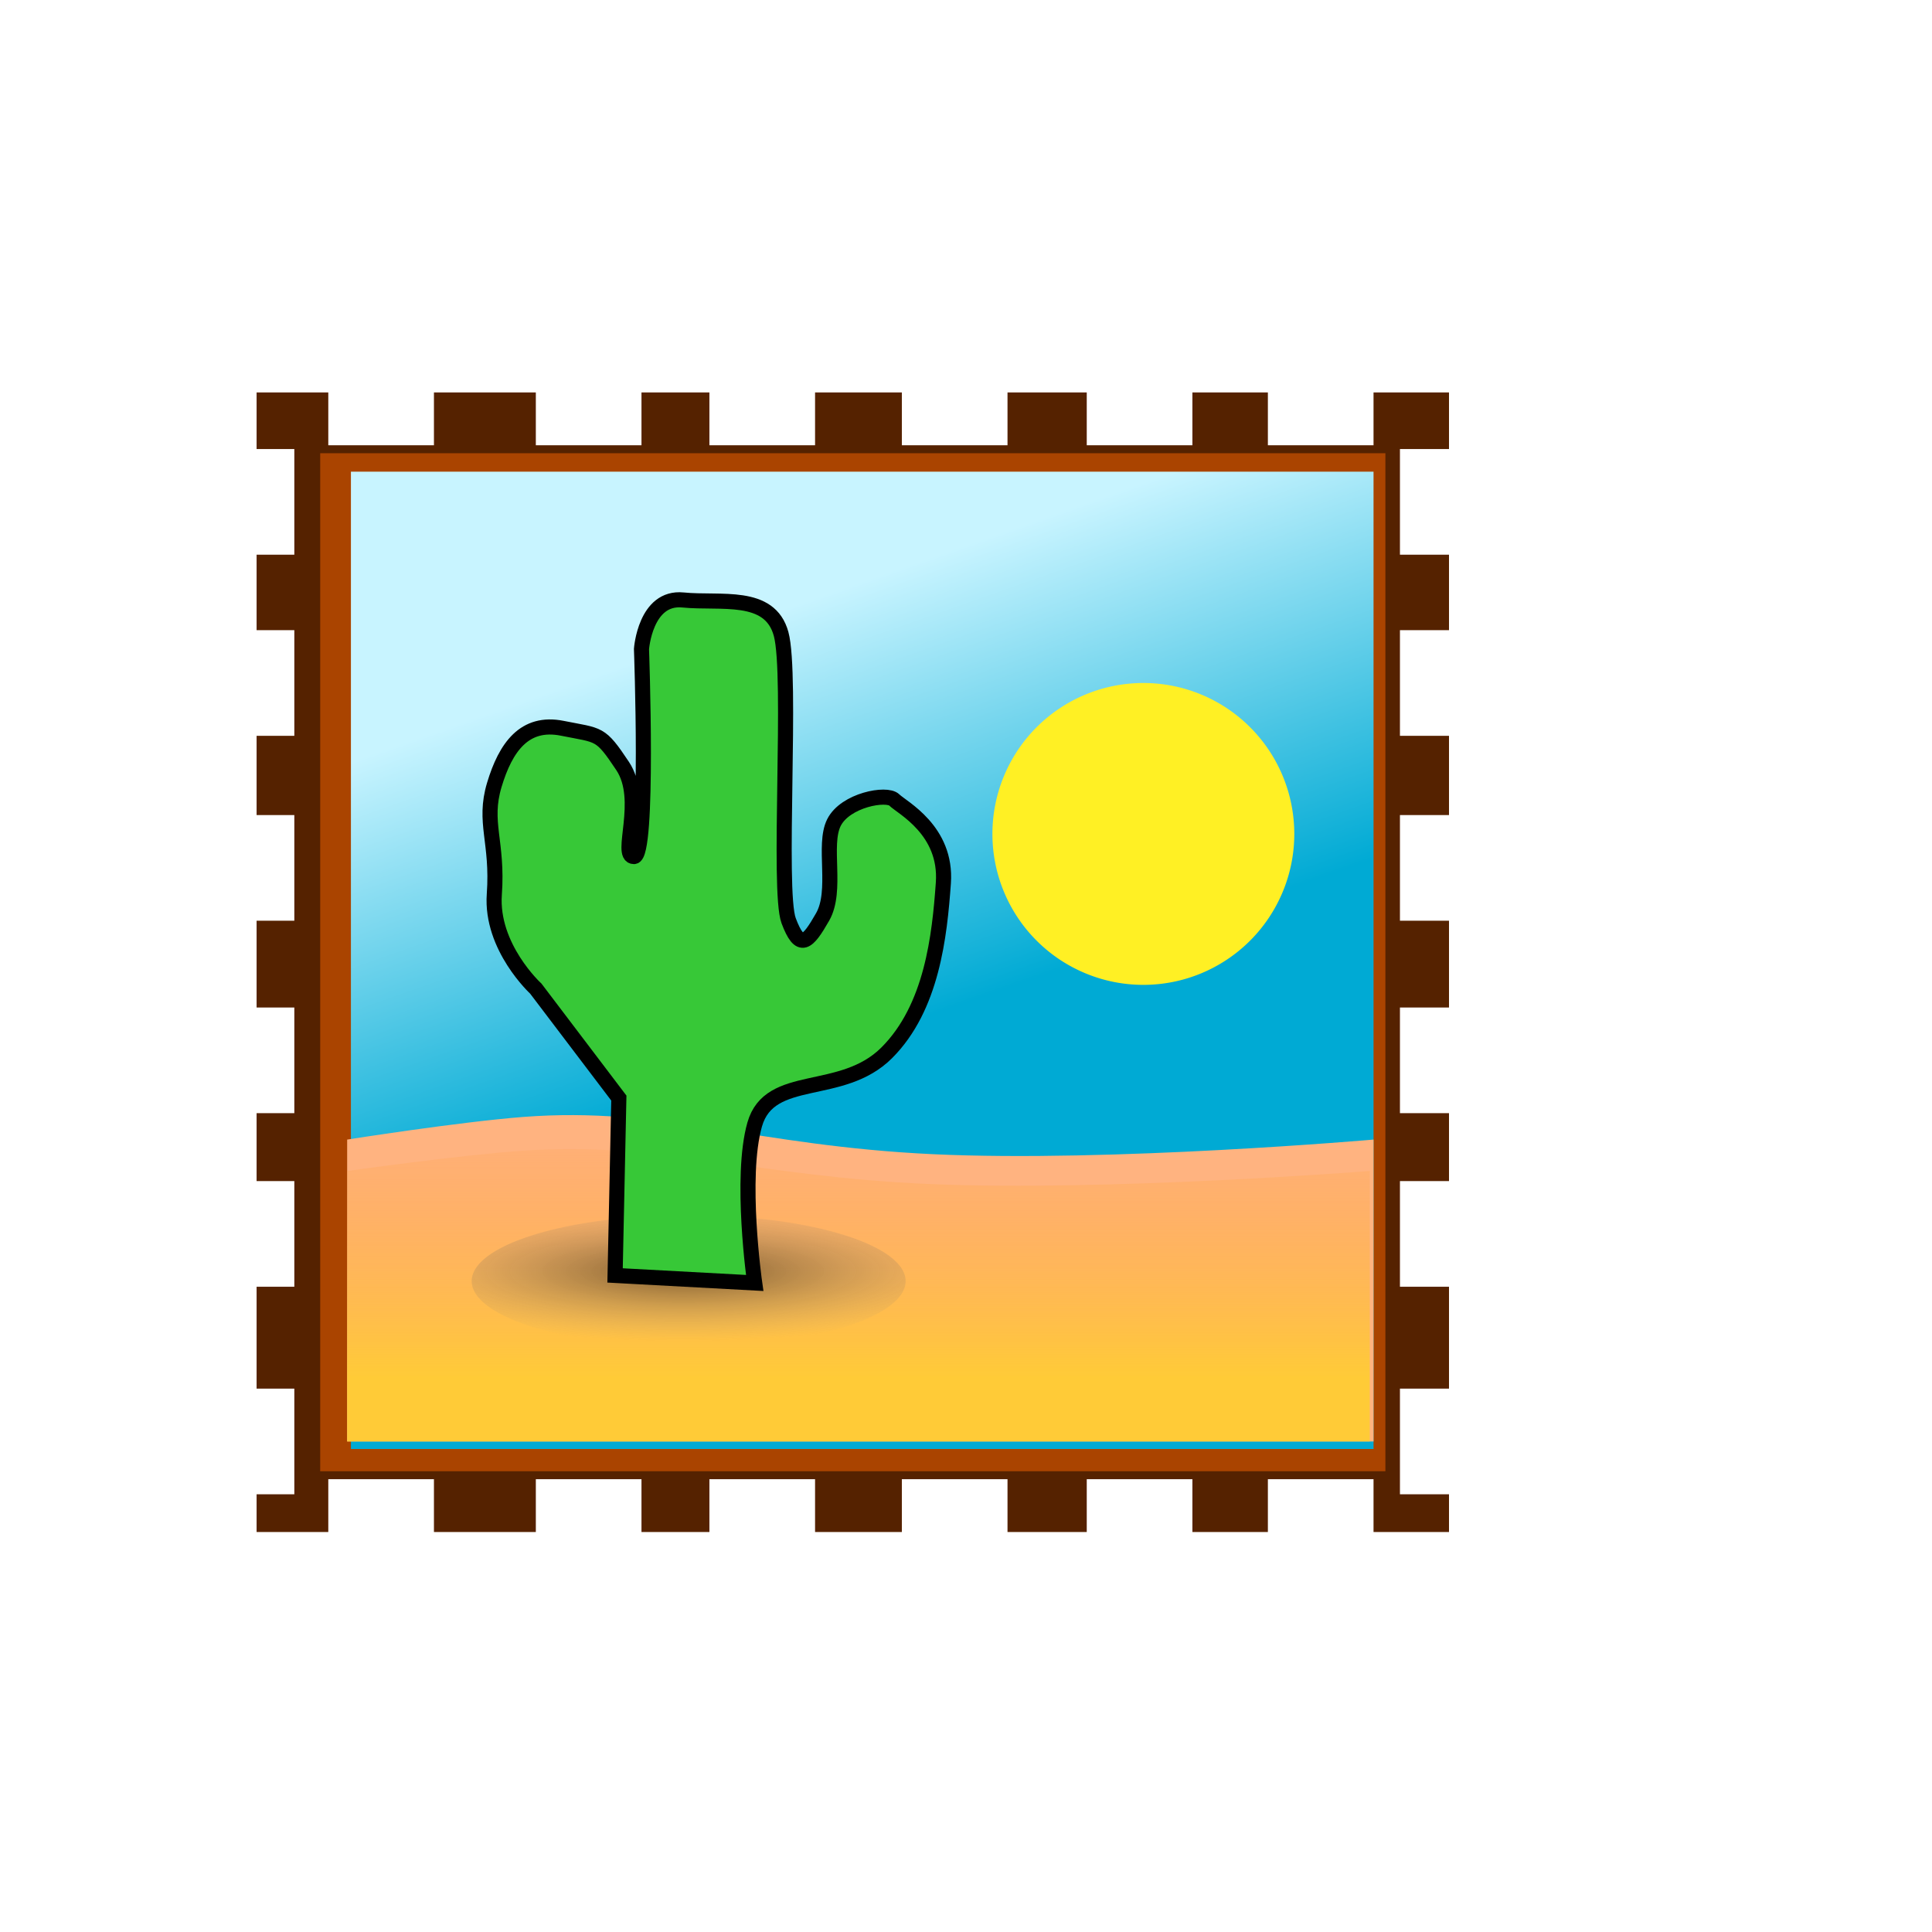 <?xml version="1.0" encoding="UTF-8" standalone="no"?>
<!-- Created with Inkscape (http://www.inkscape.org/) -->

<svg
   xmlns:dc="http://purl.org/dc/elements/1.1/"
   xmlns:cc="http://creativecommons.org/ns#"
   xmlns:rdf="http://www.w3.org/1999/02/22-rdf-syntax-ns#"
   xmlns:svg="http://www.w3.org/2000/svg"
   xmlns="http://www.w3.org/2000/svg"
   xmlns:xlink="http://www.w3.org/1999/xlink"
   xmlns:sodipodi="http://sodipodi.sourceforge.net/DTD/sodipodi-0.dtd"
   xmlns:inkscape="http://www.inkscape.org/namespaces/inkscape"
   width="256px"
   height="256px"
   id="svg2985"
   version="1.1"
   inkscape:version="0.48.4 r9939"
   sodipodi:docname="bgpic.svg">
  <defs
     id="defs2987">
    <linearGradient
       id="linearGradient5245">
      <stop
         style="stop-color:#000000;stop-opacity:0.523;"
         offset="0"
         id="stop5247" />
      <stop
         style="stop-color:#8f8f8f;stop-opacity:0;"
         offset="1"
         id="stop5249" />
    </linearGradient>
    <linearGradient
       id="linearGradient5073">
      <stop
         style="stop-color:#00aad4;stop-opacity:1;"
         offset="0"
         id="stop5075" />
      <stop
         style="stop-color:#c8f4ff;stop-opacity:1;"
         offset="1"
         id="stop5077" />
    </linearGradient>
    <linearGradient
       id="linearGradient5061">
      <stop
         style="stop-color:#ffcb37;stop-opacity:1;"
         offset="0"
         id="stop5063" />
      <stop
         style="stop-color:#ff9955;stop-opacity:0;"
         offset="1"
         id="stop5065" />
    </linearGradient>
    <linearGradient
       id="linearGradient5006">
      <stop
         style="stop-color:#000000;stop-opacity:1;"
         offset="0"
         id="stop5008" />
      <stop
         id="stop5010"
         offset="0.702"
         style="stop-color:#ffffff;stop-opacity:1;" />
      <stop
         style="stop-color:#c2c3c1;stop-opacity:1;"
         offset="1"
         id="stop5012" />
    </linearGradient>
    <radialGradient
       r="7.844"
       fy="16.969"
       fx="12.156"
       cy="16.969"
       cx="12.156"
       gradientTransform="matrix(1,0,0,0.538,0,7.842)"
       gradientUnits="userSpaceOnUse"
       id="radialGradient3927"
       xlink:href="#linearGradient3209"
       inkscape:collect="always" />
    <linearGradient
       inkscape:collect="always"
       id="linearGradient3209">
      <stop
         style="stop-color:black;stop-opacity:1;"
         offset="0"
         id="stop3211" />
      <stop
         style="stop-color:black;stop-opacity:0;"
         offset="1"
         id="stop3213" />
    </linearGradient>
    <linearGradient
       id="linearGradient3252">
      <stop
         id="stop3254"
         offset="0"
         style="stop-color:#744602;stop-opacity:1;" />
      <stop
         style="stop-color:#d88500;stop-opacity:1;"
         offset="0.249"
         id="stop3258" />
      <stop
         id="stop3260"
         offset="0.609"
         style="stop-color:#c97903;stop-opacity:1;" />
      <stop
         id="stop3256"
         offset="1"
         style="stop-color:white;stop-opacity:1;" />
    </linearGradient>
    <linearGradient
       id="linearGradient3263">
      <stop
         style="stop-color:#000000;stop-opacity:1;"
         offset="0"
         id="stop3265" />
      <stop
         style="stop-color:#000000;stop-opacity:0;"
         offset="1"
         id="stop3267" />
    </linearGradient>
    <filter
       id="filter3096"
       inkscape:label="Desaturate"
       x="0"
       y="0"
       width="1"
       height="1"
       inkscape:menu="Color"
       inkscape:menu-tooltip="Render in shades of gray by reducing saturation to zero"
       color-interpolation-filters="sRGB">
      <feColorMatrix
         id="feColorMatrix3098"
         type="saturate"
         values="0" />
    </filter>
    <filter
       id="filter3100"
       inkscape:label="Desaturate"
       x="0"
       y="0"
       width="1"
       height="1"
       inkscape:menu="Color"
       inkscape:menu-tooltip="Render in shades of gray by reducing saturation to zero"
       color-interpolation-filters="sRGB">
      <feColorMatrix
         id="feColorMatrix3102"
         type="saturate"
         values="0" />
    </filter>
    <linearGradient
       id="linearGradient3252-7">
      <stop
         id="stop3254-6"
         offset="0"
         style="stop-color:#744602;stop-opacity:1;" />
      <stop
         style="stop-color:#d88500;stop-opacity:1;"
         offset="0.249"
         id="stop3258-2" />
      <stop
         id="stop3260-2"
         offset="0.609"
         style="stop-color:#c97903;stop-opacity:1;" />
      <stop
         id="stop3256-0"
         offset="1"
         style="stop-color:white;stop-opacity:1;" />
    </linearGradient>
    <filter
       id="filter3100-6"
       inkscape:label="Desaturate"
       x="0"
       y="0"
       width="1"
       height="1"
       inkscape:menu="Color"
       inkscape:menu-tooltip="Render in shades of gray by reducing saturation to zero"
       color-interpolation-filters="sRGB">
      <feColorMatrix
         id="feColorMatrix3102-2"
         type="saturate"
         values="0" />
    </filter>
    <linearGradient
       inkscape:collect="always"
       xlink:href="#linearGradient3263-0"
       id="linearGradient3854"
       gradientUnits="userSpaceOnUse"
       gradientTransform="matrix(0,1.522,-1.522,0,159.63,111.922)"
       x1="18.375"
       y1="26.938"
       x2="46.562"
       y2="15.719" />
    <linearGradient
       id="linearGradient3263-0">
      <stop
         style="stop-color:#000000;stop-opacity:1;"
         offset="0"
         id="stop3265-3" />
      <stop
         style="stop-color:#000000;stop-opacity:0;"
         offset="1"
         id="stop3267-1" />
    </linearGradient>
    <filter
       id="filter3096-0"
       inkscape:label="Desaturate"
       x="0"
       y="0"
       width="1"
       height="1"
       inkscape:menu="Color"
       inkscape:menu-tooltip="Render in shades of gray by reducing saturation to zero"
       color-interpolation-filters="sRGB">
      <feColorMatrix
         id="feColorMatrix3098-6"
         type="saturate"
         values="0" />
    </filter>
    <linearGradient
       id="linearGradient2635">
      <stop
         id="stop2637"
         offset="0"
         style="stop-color:#00ffff;stop-opacity:1;" />
      <stop
         style="stop-color:#00ffff;stop-opacity:0.72;"
         offset="0.56"
         id="stop2655" />
      <stop
         id="stop2639"
         offset="1"
         style="stop-color:#00ffff;stop-opacity:0;" />
    </linearGradient>
    <linearGradient
       id="linearGradient2617">
      <stop
         id="stop2619"
         offset="0"
         style="stop-color:#fbfbfa;stop-opacity:1;" />
      <stop
         id="stop2621"
         offset="1"
         style="stop-color:#d3d7cf" />
    </linearGradient>
    <linearGradient
       id="linearGradient2698">
      <stop
         id="stop2700"
         offset="0"
         style="stop-color:#555753" />
      <stop
         style="stop-color:#a3a5a2;stop-opacity:1;"
         offset="0.702"
         id="stop2706" />
      <stop
         id="stop2702"
         offset="1"
         style="stop-color:#888a85" />
    </linearGradient>
    <linearGradient
       id="linearGradient2992">
      <stop
         style="stop-color:#000000;stop-opacity:1;"
         offset="0"
         id="stop2994" />
      <stop
         id="stop3000"
         offset="0.917"
         style="stop-color:#000000;stop-opacity:0.498;" />
      <stop
         style="stop-color:#000000;stop-opacity:0;"
         offset="1"
         id="stop2996" />
    </linearGradient>
    <radialGradient
       inkscape:collect="always"
       xlink:href="#linearGradient2980"
       id="radialGradient2986"
       cx="28.284"
       cy="30.146"
       fx="28.284"
       fy="30.146"
       r="13.258"
       gradientTransform="matrix(1,0,0,0.34,0,19.896)"
       gradientUnits="userSpaceOnUse" />
    <linearGradient
       inkscape:collect="always"
       id="linearGradient2980">
      <stop
         style="stop-color:#000000;stop-opacity:1;"
         offset="0"
         id="stop2982" />
      <stop
         style="stop-color:#000000;stop-opacity:0;"
         offset="1"
         id="stop2984" />
    </linearGradient>
    <radialGradient
       inkscape:collect="always"
       xlink:href="#linearGradient5006"
       id="radialGradient5004"
       cx="183.848"
       cy="190.926"
       fx="183.848"
       fy="190.926"
       r="65.261"
       gradientTransform="matrix(0.701,-0.586,0.34,0.406,-9.835,221.208)"
       gradientUnits="userSpaceOnUse" />
    <linearGradient
       inkscape:collect="always"
       xlink:href="#linearGradient5061"
       id="linearGradient5067"
       x1="94.5"
       y1="182.5"
       x2="94.5"
       y2="143.997"
       gradientUnits="userSpaceOnUse"
       gradientTransform="matrix(1.023,0,0,1,-1.042,0)" />
    <linearGradient
       inkscape:collect="always"
       xlink:href="#linearGradient5073"
       id="linearGradient5079"
       x1="120.5"
       y1="135.5"
       x2="101.5"
       y2="81.5"
       gradientUnits="userSpaceOnUse" />
    <filter
       id="filter5183"
       inkscape:label="Combined lighting"
       inkscape:menu="Bevels"
       inkscape:menu-tooltip="Basic specular bevel to use for building textures"
       color-interpolation-filters="sRGB">
      <feGaussianBlur
         id="feGaussianBlur5185"
         stdDeviation="6"
         in="SourceGraphic"
         result="result0" />
      <feDiffuseLighting
         id="feDiffuseLighting5187"
         lighting-color="rgb(255,255,255)"
         diffuseConstant="1"
         surfaceScale="4"
         result="result5">
        <feDistantLight
           id="feDistantLight5189"
           elevation="45"
           azimuth="235" />
      </feDiffuseLighting>
      <feComposite
         id="feComposite5191"
         in2="SourceGraphic"
         k1="1.4"
         in="result5"
         result="fbSourceGraphic"
         operator="arithmetic" />
      <feGaussianBlur
         id="feGaussianBlur5193"
         result="result0"
         in="fbSourceGraphic"
         stdDeviation="6" />
      <feSpecularLighting
         id="feSpecularLighting5195"
         specularExponent="25"
         specularConstant="1"
         surfaceScale="4"
         lighting-color="rgb(255,255,255)"
         result="result1"
         in="result0">
        <feDistantLight
           id="feDistantLight5197"
           azimuth="235"
           elevation="45" />
      </feSpecularLighting>
      <feComposite
         id="feComposite5199"
         in2="result91"
         k3="1"
         k2="1"
         operator="arithmetic"
         result="result4"
         in="fbSourceGraphic" />
      <feComposite
         id="feComposite5201"
         in2="SourceGraphic"
         operator="in"
         result="result2"
         in="result4" />
    </filter>
    <filter
       id="filter5223"
       inkscape:label="Combined lighting"
       inkscape:menu="Bevels"
       inkscape:menu-tooltip="Basic specular bevel to use for building textures"
       color-interpolation-filters="sRGB">
      <feGaussianBlur
         id="feGaussianBlur5225"
         stdDeviation="6"
         in="SourceGraphic"
         result="result0" />
      <feDiffuseLighting
         id="feDiffuseLighting5227"
         lighting-color="rgb(255,255,255)"
         diffuseConstant="1"
         surfaceScale="4"
         result="result5">
        <feDistantLight
           id="feDistantLight5229"
           elevation="45"
           azimuth="235" />
      </feDiffuseLighting>
      <feComposite
         id="feComposite5231"
         in2="SourceGraphic"
         k1="1.4"
         in="result5"
         result="fbSourceGraphic"
         operator="arithmetic" />
      <feGaussianBlur
         id="feGaussianBlur5233"
         result="result0"
         in="fbSourceGraphic"
         stdDeviation="6" />
      <feSpecularLighting
         id="feSpecularLighting5235"
         specularExponent="25"
         specularConstant="1"
         surfaceScale="4"
         lighting-color="rgb(255,255,255)"
         result="result1"
         in="result0">
        <feDistantLight
           id="feDistantLight5237"
           azimuth="235"
           elevation="45" />
      </feSpecularLighting>
      <feComposite
         id="feComposite5239"
         in2="result91"
         k3="1"
         k2="1"
         operator="arithmetic"
         result="result4"
         in="fbSourceGraphic" />
      <feComposite
         id="feComposite5241"
         in2="SourceGraphic"
         operator="in"
         result="result2"
         in="result4" />
    </filter>
    <radialGradient
       inkscape:collect="always"
       xlink:href="#linearGradient5245"
       id="radialGradient5251"
       cx="91"
       cy="168.643"
       fx="91"
       fy="168.643"
       r="28.75"
       gradientTransform="matrix(-1.447,-4.4835522e-8,0,-0.322,222.699,225.759)"
       gradientUnits="userSpaceOnUse" />
  </defs>
  <sodipodi:namedview
     id="base"
     pagecolor="#ffffff"
     bordercolor="#666666"
     borderopacity="1.0"
     inkscape:pageopacity="0.0"
     inkscape:pageshadow="2"
     inkscape:zoom="0.5"
     inkscape:cx="103.28425"
     inkscape:cy="238.21291"
     inkscape:current-layer="layer1"
     showgrid="true"
     inkscape:document-units="px"
     inkscape:grid-bbox="true"
     inkscape:window-width="927"
     inkscape:window-height="1028"
     inkscape:window-x="65"
     inkscape:window-y="24"
     inkscape:window-maximized="0"
     showguides="true"
     inkscape:guide-bbox="true" />
  <g
     id="layer1"
     inkscape:label="Layer 1"
     inkscape:groupmode="layer">
    <path
       style="fill:#552200;fill-opacity:1;stroke:none"
       d="M 34 52 L 34 59.5 L 39 59.5 L 39 73.5 L 34 73.5 L 34 83.5 L 39 83.5 L 39 97.5 L 34 97.5 L 34 108 L 39 108 L 39 122 L 34 122 L 34 133.5 L 39 133.5 L 39 147.5 L 34 147.5 L 34 156.5 L 39 156.5 L 39 170.5 L 34 170.5 L 34 184 L 39 184 L 39 198 L 34 198 L 34 203 L 43.5 203 L 43.5 196 L 57.5 196 L 57.5 203 L 71 203 L 71 196 L 85 196 L 85 203 L 94 203 L 94 196 L 108 196 L 108 203 L 119.5 203 L 119.5 196 L 133.5 196 L 133.5 203 L 144 203 L 144 196 L 158 196 L 158 203 L 168 203 L 168 196 L 182 196 L 182 203 L 192 203 L 192 198 L 185.5 198 L 185.5 184 L 192 184 L 192 170.5 L 185.5 170.5 L 185.5 156.5 L 192 156.5 L 192 147.5 L 185.5 147.5 L 185.5 133.5 L 192 133.5 L 192 122 L 185.5 122 L 185.5 108 L 192 108 L 192 97.5 L 185.5 97.5 L 185.5 83.5 L 192 83.5 L 192 73.5 L 185.5 73.5 L 185.5 59.5 L 192 59.5 L 192 52 L 182 52 L 182 59 L 168 59 L 168 52 L 158 52 L 158 59 L 144 59 L 144 52 L 133.5 52 L 133.5 59 L 119.5 59 L 119.5 52 L 108 52 L 108 59 L 94 59 L 94 52 L 85 52 L 85 59 L 71 59 L 71 52 L 57.5 52 L 57.5 59 L 43.5 59 L 43.5 52 L 34 52 z "
       id="rect5257" />
    <rect
       y="60.055"
       x="42.428"
       height="134.891"
       width="141.144"
       id="rect5259"
       style="fill:#aa4400;fill-opacity:1;stroke:none" />
    <rect
       style="fill:url(#linearGradient5079);fill-opacity:1;stroke:none"
       id="rect5071"
       width="135.5"
       height="129.5"
       x="46.5"
       y="62.5" />
    <path
       style="fill:#ffb380;fill-opacity:1;stroke:none"
       d="m 46,151 c 0,0 14.906,-2.352 23.351,-3 18.481,-1.418 30.734,3.832 54.276,4.937 C 147.169,154.041 182,151 182,151 l 0,40 -136,0 z"
       id="rect5048"
       inkscape:connector-curvature="0"
       sodipodi:nodetypes="csscccc" />
    <path
       sodipodi:nodetypes="csscccc"
       inkscape:connector-curvature="0"
       id="path5051"
       d="m 46,155.163 c 0,0 14.851,-2.107 23.265,-2.688 18.413,-1.27 30.621,3.433 54.076,4.423 C 146.797,157.887 181.5,155.163 181.5,155.163 L 181.5,191 46,191 z"
       style="fill:url(#linearGradient5067);fill-opacity:1;stroke:none" />
    <path
       sodipodi:type="arc"
       style="fill:url(#radialGradient5251);fill-opacity:1;stroke:none"
       id="path5243"
       sodipodi:cx="91.75"
       sodipodi:cy="172.75"
       sodipodi:rx="28.75"
       sodipodi:ry="8.75"
       d="m 120.5,172.75 a 28.75,8.75 0 1 1 -57.5,0 28.75,8.75 0 1 1 57.5,0 z"
       transform="translate(-0.5,-3)" />
    <path
       sodipodi:type="arc"
       style="fill:#fff024;fill-opacity:1;stroke:none;filter:url(#filter5223)"
       id="path5069"
       sodipodi:cx="157"
       sodipodi:cy="121.5"
       sodipodi:rx="20"
       sodipodi:ry="20"
       d="m 177,121.5 a 20,20 0 1 1 -40,0 20,20 0 1 1 40,0 z"
       transform="translate(-5.5,-11)" />
    <path
       style="fill:#37c837;stroke:#000000;stroke-width:2;stroke-linecap:butt;stroke-linejoin:miter;stroke-opacity:1;filter:url(#filter5183);stroke-miterlimit:4;stroke-dasharray:none"
       d="M 81.5,169 82,145.5 71,131 c 0,0 -6,-5.5 -5.5,-12.5 0.5,-7 -1.5,-9.5 0,-14.5 1.5,-5 4,-8.5 9,-7.5 5,1 5,0.5 8,5 3,4.5 -0.5,12 1.5,12 2,0 1,-27.5 1,-27.5 0,0 0.5,-7 5.5,-6.5 5,0.5 11.5,-1 13,4.5 1.5,5.5 -0.5,34 1,38 1.5,4 2.5,3 4.5,-0.5 2,-3.5 0,-9.5 1.5,-12.5 1.5,-3 7,-4 8,-3 1,1 7,4 6.5,11 -0.5,7 -1.5,16.5 -7.5,22.5 -6,6 -15.5,2.5 -17.5,9.5 -2,7 0,21 0,21 z"
       id="path5081"
       inkscape:connector-curvature="0" />
  </g>
</svg>
